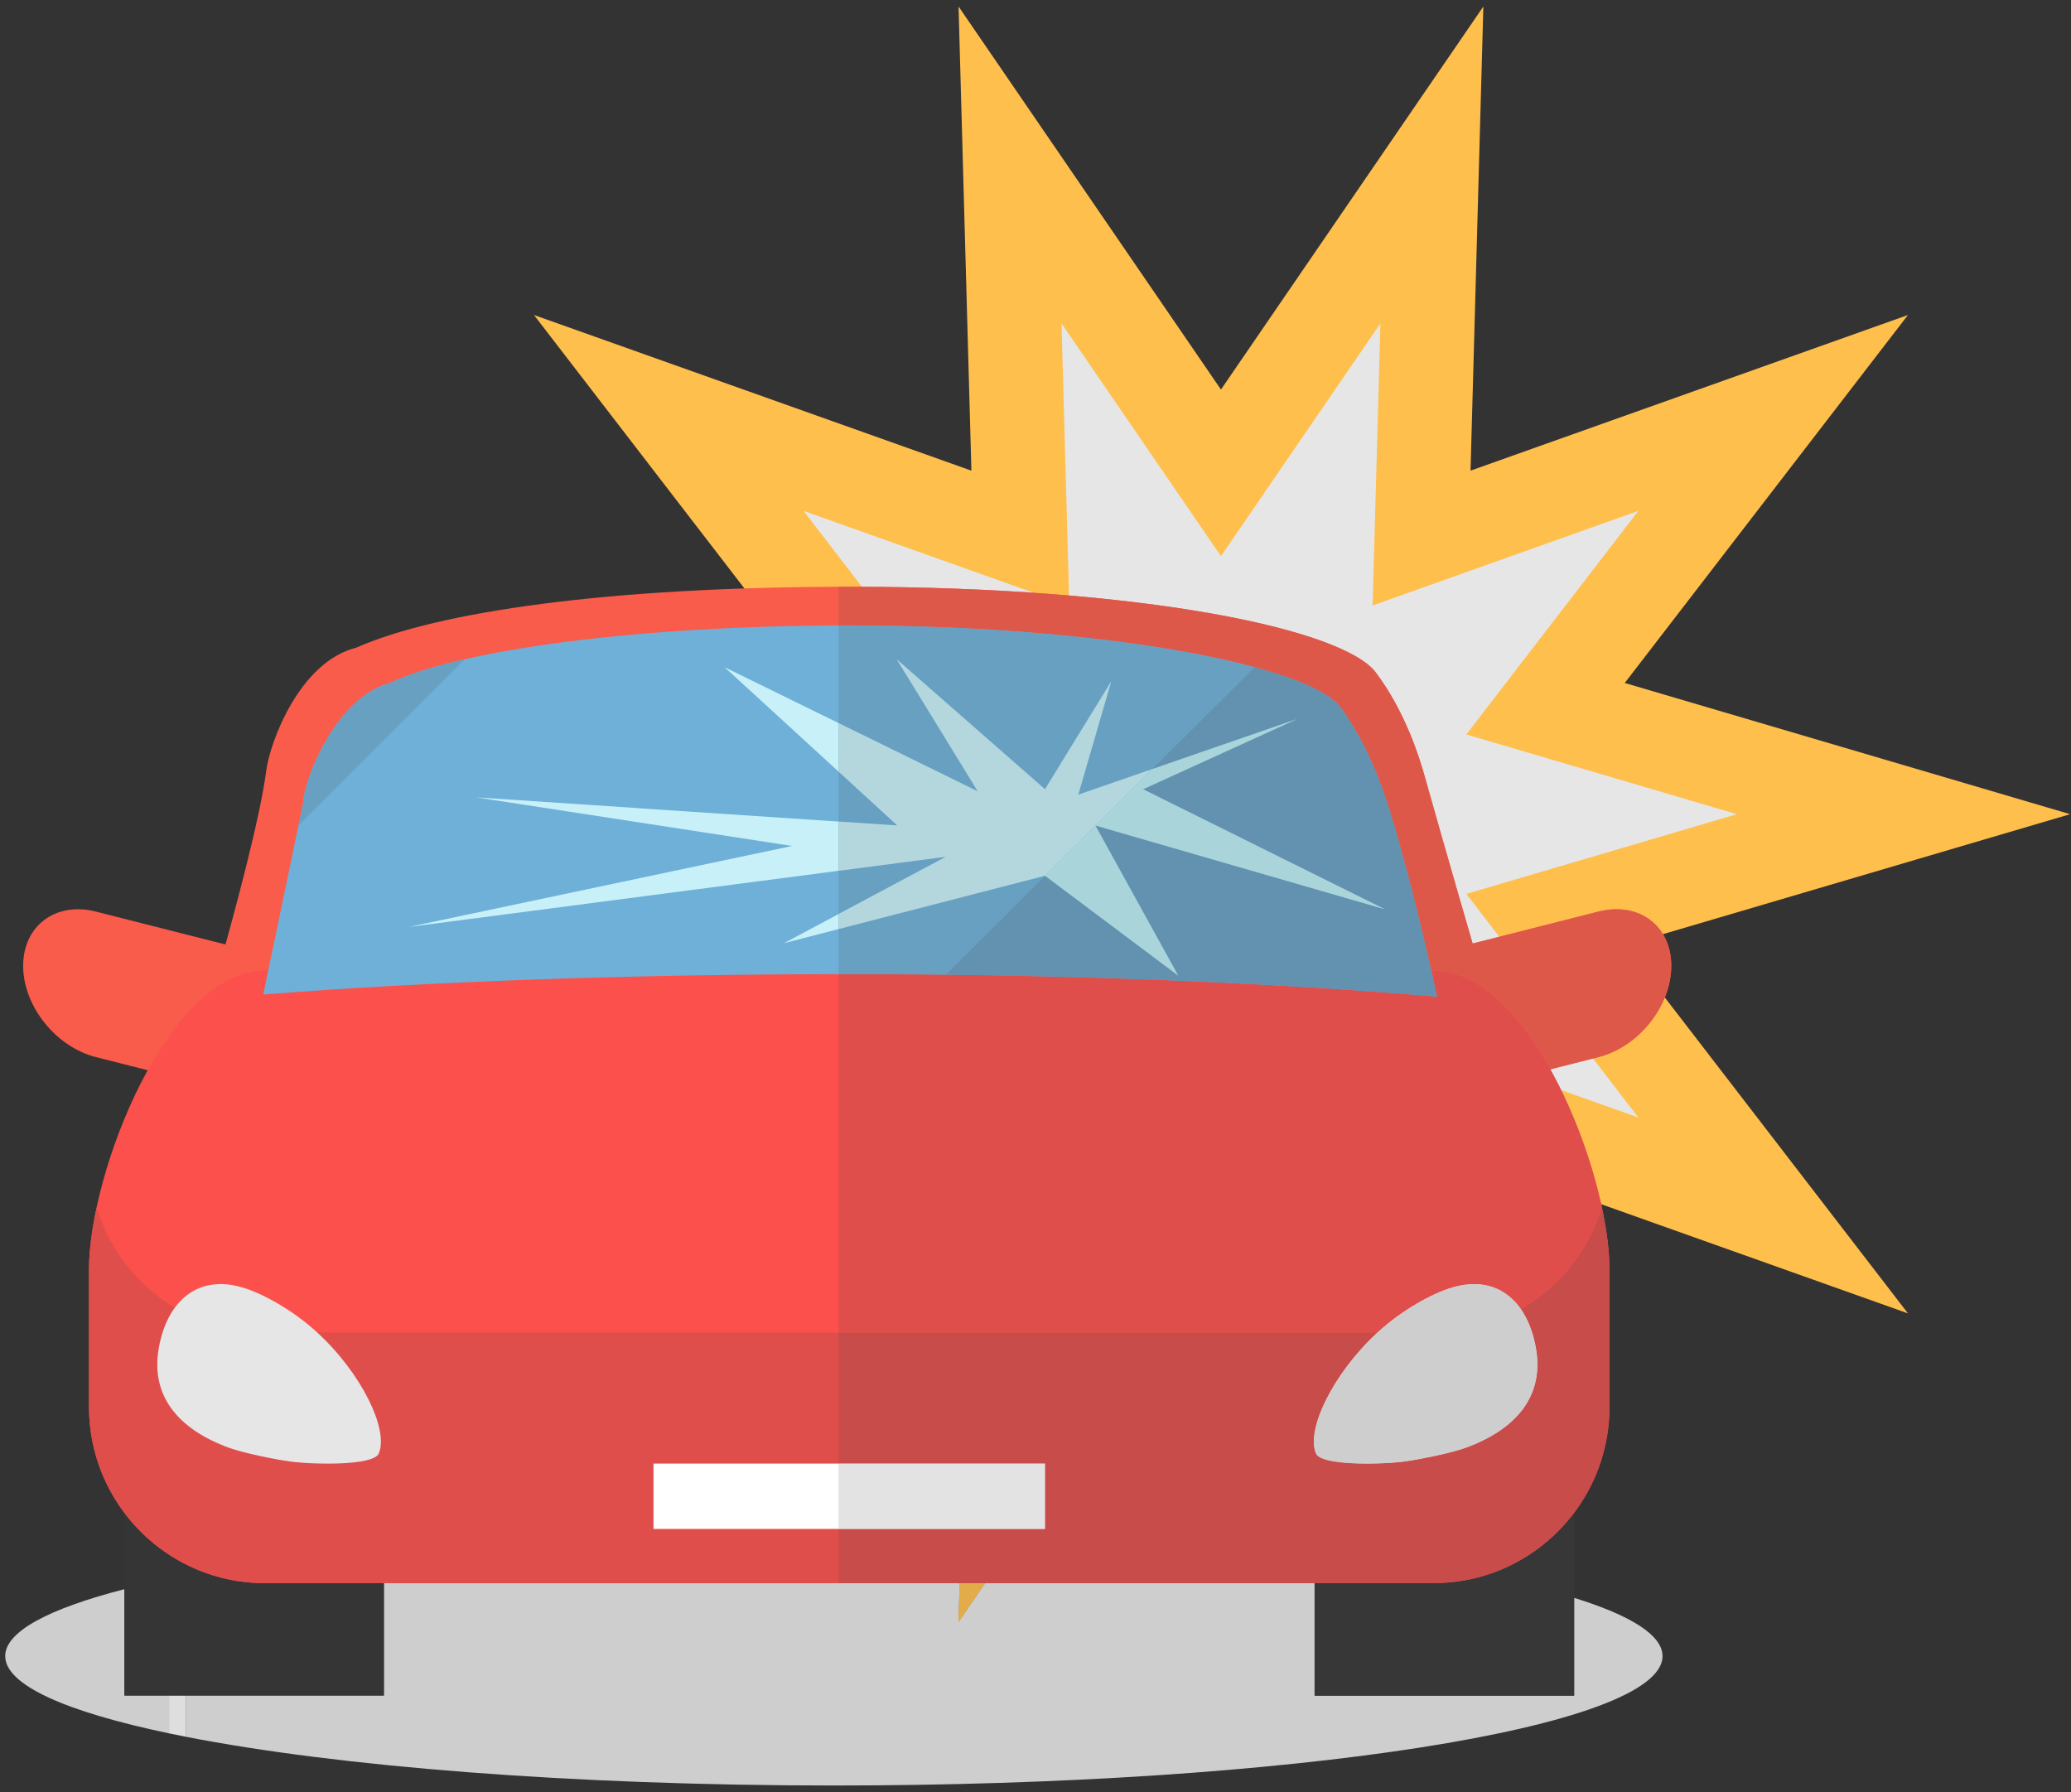<?xml version="1.0" encoding="UTF-8" standalone="no"?>
<svg width="230px" height="199px" viewBox="0 0 230 199" version="1.1" xmlns="http://www.w3.org/2000/svg" xmlns:xlink="http://www.w3.org/1999/xlink">
    <rect x="0" y="0" width="230" height="199" fill="#333333" stroke="none"/>
    <!-- Generator: Sketch 3.8.3 (29802) - http://www.bohemiancoding.com/sketch -->
    <title>Group</title>
    <desc>Created with Sketch.</desc>
    <defs></defs>
    <g id="Page-1" stroke="none" stroke-width="1" fill="none" fill-rule="evenodd">
        <g id="10450-NMI6LL" transform="translate(-542, -303)">
            <g id="Group" transform="translate(542, 303)">
                <polyline id="Fill-205" fill="#FFBF4D" points="135.597 43.259 164.738 0.723 163.314 52.265 211.892 34.981 180.441 75.842 229.902 90.413 180.441 104.985 211.892 145.847 163.314 128.56 164.738 180.104 135.597 137.566 106.455 180.104 107.881 128.56 59.303 145.847 90.752 104.985 41.29 90.413 90.752 75.842 59.303 34.981 107.881 52.265 106.455 0.723 135.597 43.259"></polyline>
                <polyline id="Fill-206" fill="#E6E6E6" points="135.597 61.76 153.304 35.913 152.438 67.233 181.956 56.73 162.845 81.559 192.9 90.413 162.845 99.267 181.956 124.098 152.438 113.593 153.304 144.914 135.597 119.065 117.889 144.914 118.756 113.593 89.236 124.098 108.346 99.267 78.291 90.413 108.346 81.559 89.236 56.73 118.756 67.233 117.889 35.913 135.597 61.76"></polyline>
                <path d="M92.607,198.274 C63.492,198.274 37.534,196.164 20.671,192.868 L20.671,188.283 L42.631,188.283 L42.631,175.809 L106.574,175.809 L106.455,180.104 L109.397,175.809 L146,175.809 L146,188.283 L174.813,188.283 L174.813,177.435 C181.096,179.379 184.637,181.577 184.637,183.904 C184.637,191.842 143.432,198.274 92.607,198.274 M18.772,192.484 C7.343,190.09 0.577,187.121 0.577,183.904 C0.577,181.184 5.414,178.64 13.819,176.471 L13.819,188.283 L18.772,188.283 L18.772,192.484" id="Fill-207" fill="#CECECE"></path>
                <path d="M20.671,192.868 C20.024,192.742 19.392,192.614 18.772,192.484 L18.772,188.283 L20.671,188.283 L20.671,192.868" id="Fill-208" fill="#DEDEDE"></path>
                <polyline id="Fill-209" fill="#E3AC4B" points="106.455 180.104 106.574 175.809 109.397 175.809 106.455 180.104"></polyline>
                <path d="M158.19,86.095 C157.648,84.165 156.054,78.997 152.783,74.667 C149.167,69.877 127.077,65.157 94.315,65.157 C67.432,65.157 48.446,67.973 39.557,71.927 L39.556,71.927 C33.267,73.496 29.983,82.4 29.57,85.569 C28.23,95.865 18.931,125.72 18.931,125.72 C18.931,129.152 21.829,131.932 25.404,131.932 L163.226,131.932 C166.803,131.932 169.701,129.152 169.701,125.72 C169.701,125.72 162.683,102.111 158.19,86.095" id="Fill-210" fill="#F95C4B"></path>
                <path d="M26.305,105.202 C30.767,106.336 34.384,110.872 34.384,115.333 C34.384,119.796 30.767,122.496 26.305,121.359 L10.651,117.386 C6.189,116.252 2.573,111.716 2.571,107.255 C2.573,102.792 6.188,100.095 10.651,101.229 L26.305,105.202" id="Fill-211" fill="#F95C4B"></path>
                <path d="M161.873,105.202 C157.411,106.336 153.796,110.872 153.796,115.333 C153.796,119.796 157.411,122.496 161.873,121.359 L177.526,117.386 C181.989,116.252 185.607,111.716 185.607,107.255 C185.607,102.792 181.989,100.095 177.526,101.228 L161.873,105.202" id="Fill-212" fill="#F95C4B"></path>
                <path d="M42.631,188.283 L42.631,168.141 C42.631,160.187 36.183,153.736 28.226,153.736 C20.268,153.736 13.819,160.187 13.819,168.141 L13.819,188.283 L42.631,188.283" id="Fill-213" fill="#353535"></path>
                <path d="M174.813,188.283 L174.813,168.141 C174.813,160.187 168.362,153.736 160.406,153.736 C152.449,153.736 146,160.187 146,168.141 L146,188.283 L174.813,188.283" id="Fill-214" fill="#353535"></path>
                <path d="M178.75,156.205 C178.75,167.031 170,175.809 159.202,175.809 L29.43,175.809 C18.634,175.809 9.881,167.031 9.881,156.205 L9.881,141.018 C9.881,130.191 18.634,107.785 29.43,107.785 L159.202,107.785 C170,107.785 178.75,130.191 178.75,141.018 L178.75,156.205" id="Fill-215" fill="#FC504C"></path>
                <path d="M178.75,140.976 L178.75,140.965 L178.75,140.976 M9.881,140.976 L9.881,140.965 L9.881,140.976 M178.75,140.926 L178.75,140.924 L178.75,140.926 M9.881,140.881 L9.881,140.874 L9.881,140.881 M178.749,140.879 L178.749,140.875 L178.749,140.879" id="Fill-216" fill="#CECECE"></path>
                <path d="M93.128,175.809 L29.43,175.809 C23.053,175.809 17.388,172.746 13.82,168.007 C11.347,164.724 9.881,160.636 9.881,156.205 L9.881,141.018 L9.881,140.976 L9.881,140.965 L9.881,140.881 L9.881,140.874 C9.895,138.916 10.191,136.588 10.728,134.093 C13.166,142.131 20.615,147.979 29.43,147.979 L93.128,147.979 L93.128,162.528 L72.579,162.528 L72.579,169.783 L93.128,169.783 L93.128,175.809 M174.809,168.012 L174.809,168.008 C177.088,164.981 178.514,161.273 178.723,157.241 C178.514,161.274 177.089,164.985 174.809,168.012 M178.723,157.235 C178.724,157.22 178.725,157.205 178.726,157.19 C178.725,157.205 178.724,157.22 178.723,157.235 M178.726,157.181 C178.727,157.166 178.728,157.151 178.728,157.136 C178.728,157.151 178.727,157.166 178.726,157.181 M178.729,157.128 C178.731,157.085 178.732,157.041 178.734,156.997 C178.732,157.041 178.731,157.085 178.729,157.128 M178.735,156.975 C178.736,156.964 178.736,156.953 178.736,156.942 C178.736,156.953 178.735,156.965 178.735,156.975 M178.737,156.917 C178.738,156.907 178.738,156.897 178.738,156.886 C178.738,156.897 178.738,156.907 178.737,156.917 M178.739,156.858 C178.74,156.849 178.74,156.839 178.74,156.83 C178.74,156.84 178.74,156.848 178.739,156.858 M178.741,156.794 C178.742,156.781 178.742,156.767 178.742,156.754 C178.742,156.767 178.742,156.781 178.741,156.794 M178.743,156.718 C178.744,156.71 178.744,156.701 178.744,156.693 C178.744,156.701 178.744,156.71 178.743,156.718 M178.745,156.659 L178.745,156.635 L178.745,156.659 M178.746,156.6 L178.746,156.576 L178.746,156.6 M178.747,156.536 L178.747,156.519 L178.747,156.536 M178.748,156.462 L178.748,156.444 L178.748,156.462 M178.749,156.403 L178.749,156.382 L178.749,156.403 M178.749,156.344 C178.749,156.337 178.75,156.329 178.75,156.322 C178.75,156.329 178.749,156.337 178.749,156.344 M178.75,156.282 L178.75,156.263 L178.75,156.282 M178.75,141.018 C178.75,140.572 178.731,140.101 178.702,139.619 C178.694,139.503 178.687,139.387 178.678,139.269 C178.646,138.847 178.608,138.416 178.557,137.972 C178.678,139.005 178.743,139.979 178.749,140.875 L178.749,140.879 C178.75,140.894 178.75,140.909 178.75,140.924 L178.75,140.926 L178.75,140.965 L178.75,140.976 L178.75,141.018 M178.539,137.82 C178.537,137.807 178.536,137.794 178.534,137.781 C178.536,137.794 178.537,137.807 178.539,137.82 M178.468,137.275 C178.414,136.886 178.352,136.49 178.285,136.087 L178.24,135.824 C178.164,135.391 178.081,134.951 177.99,134.505 C178.186,135.459 178.347,136.386 178.468,137.275" id="Fill-217" fill="#E04E4B"></path>
                <path d="M32.226,162.295 C30.503,162.06 27.008,161.352 25.377,160.752 C19.644,158.637 16.72,154.892 17.633,149.706 C18.545,144.517 21.933,141.467 26.977,142.983 C29.231,143.66 32.526,145.493 35.189,147.929 C40.158,152.476 43.219,158.799 42.056,161.418 C41.449,162.787 34.745,162.639 32.226,162.295" id="Fill-218" fill="#E6E6E6"></path>
                <path d="M155.987,162.295 C157.708,162.06 161.205,161.352 162.838,160.752 C168.569,158.637 171.491,154.892 170.58,149.706 C169.668,144.517 166.279,141.467 161.234,142.983 C158.98,143.66 155.686,145.493 153.023,147.929 C148.054,152.475 144.994,158.799 146.157,161.418 C146.762,162.787 153.466,162.639 155.987,162.295" id="Fill-219" fill="#E6E6E6"></path>
                <polygon id="Fill-220" fill="#FFFFFF" points="72.579 169.783 116.054 169.783 116.054 162.528 72.579 162.528"></polygon>
                <path d="M94.32,108.176 C119.129,108.176 141.684,109.152 159.607,110.678 C158.067,103.702 156.203,96.03 154.234,89.672 C153.648,87.775 151.958,82.727 148.867,78.536 C145.476,73.939 122.702,69.451 94.324,69.451 C71.037,69.451 51.064,72.126 43.155,75.903 C37.589,77.408 33.855,86.02 33.672,89.152 L29.232,110.439 C47.232,109.02 69.817,108.176 94.32,108.176" id="Fill-221" fill="#6FB0D8"></path>
                <path d="M33.147,91.666 L33.672,89.152 L33.148,91.666 L33.147,91.666" id="Fill-222" fill="#DE584A"></path>
                <path d="M33.148,91.666 L33.672,89.152 C33.855,86.02 37.589,77.408 43.155,75.903 C45.208,74.923 48.077,74.018 51.601,73.214 C45.45,79.365 39.298,85.515 33.147,91.666" id="Fill-223" fill="#68A0C2"></path>
                <path d="M87.065,104.737 L93.128,101.5 L93.128,103.17 L87.065,104.737 M45.383,102.938 L87.963,93.942 L52.879,88.544 L93.128,91.231 L93.128,96.699 L45.383,102.938 M93.128,85.685 L80.467,74.088 L93.128,80.294 L93.128,85.685" id="Fill-224" fill="#C8F0F9"></path>
                <path d="M178.723,157.241 L178.723,157.235 L178.723,157.241 M178.726,157.19 L178.726,157.181 L178.726,157.19 M178.728,157.136 C178.728,157.134 178.729,157.131 178.729,157.128 C178.729,157.131 178.728,157.134 178.728,157.136 M178.734,156.997 C178.735,156.99 178.735,156.983 178.735,156.975 C178.735,156.983 178.734,156.99 178.734,156.997 M178.736,156.942 C178.737,156.934 178.737,156.926 178.737,156.917 C178.737,156.926 178.737,156.934 178.736,156.942 M178.738,156.886 C178.739,156.877 178.739,156.867 178.739,156.858 C178.739,156.867 178.739,156.877 178.738,156.886 M178.74,156.83 C178.741,156.818 178.741,156.806 178.741,156.794 C178.741,156.806 178.741,156.818 178.74,156.83 M178.742,156.754 C178.743,156.742 178.743,156.73 178.743,156.718 C178.743,156.73 178.743,156.742 178.742,156.754 M178.744,156.693 C178.744,156.681 178.745,156.671 178.745,156.659 C178.745,156.671 178.744,156.681 178.744,156.693 M178.745,156.635 C178.746,156.624 178.746,156.611 178.746,156.6 C178.746,156.611 178.746,156.623 178.745,156.635 M178.746,156.576 C178.747,156.563 178.747,156.55 178.747,156.536 C178.747,156.55 178.747,156.563 178.746,156.576 M178.747,156.519 C178.748,156.5 178.748,156.48 178.748,156.462 C178.748,156.481 178.748,156.5 178.747,156.519 M178.748,156.444 C178.749,156.43 178.749,156.416 178.749,156.403 C178.749,156.416 178.749,156.43 178.748,156.444 M178.749,156.382 L178.749,156.344 L178.749,156.382 M178.75,156.322 L178.75,156.282 L178.75,156.322 M178.75,156.263 L178.75,156.205 L178.75,141.018 L178.75,156.205 L178.75,156.263" id="Fill-225" fill="#CECECE"></path>
                <path d="M163.546,104.777 C163.133,103.356 162.713,101.911 162.293,100.459 C162.713,101.911 163.133,103.356 163.547,104.777 L163.546,104.777" id="Fill-226" fill="#CECECE"></path>
                <path d="M158.7,106.656 C157.358,100.845 155.83,94.827 154.234,89.672 C153.648,87.775 151.958,82.727 148.867,78.536 C145.476,73.939 122.702,69.451 94.324,69.451 C93.925,69.451 93.525,69.452 93.128,69.453 L93.128,65.16 C93.524,65.159 93.916,65.157 94.315,65.157 C127.077,65.157 149.167,69.877 152.783,74.667 C156.054,78.997 157.648,84.165 158.19,86.095 C159.432,90.524 160.866,95.53 162.293,100.459 C162.713,101.911 163.133,103.356 163.546,104.777 L161.873,105.202 C160.746,105.488 159.674,105.992 158.7,106.656" id="Fill-227" fill="#DE584A"></path>
                <path d="M172.175,118.743 C168.724,112.548 164.181,107.785 159.202,107.785 L158.959,107.785 C158.873,107.41 158.787,107.033 158.7,106.656 C159.674,105.992 160.746,105.488 161.873,105.202 L163.546,104.777 L163.547,104.777 L163.547,104.778 L177.526,101.228 C178.215,101.053 178.884,100.97 179.523,100.97 C183.02,100.97 185.607,103.481 185.607,107.255 C185.607,111.716 181.989,116.252 177.526,117.386 L172.175,118.743" id="Fill-228" fill="#DE584A"></path>
                <path d="M174.813,188.283 L146,188.283 L146,175.809 L159.202,175.809 C165.578,175.809 171.241,172.748 174.809,168.012 L174.813,168.141 L174.813,188.283" id="Fill-229" fill="#373737"></path>
                <path d="M152.968,147.979 L93.128,147.979 L93.128,108.177 C93.525,108.176 93.922,108.176 94.32,108.176 C97.944,108.176 101.519,108.197 105.039,108.237 C105.037,108.238 105.037,108.239 105.035,108.24 C125.614,108.476 144.303,109.376 159.607,110.678 C159.397,109.725 159.18,108.759 158.959,107.785 L159.202,107.785 C164.181,107.785 168.724,112.548 172.175,118.743 L172.172,118.744 C174.831,123.521 176.842,129.142 177.903,134.093 C176.444,138.904 173.189,142.931 168.921,145.389 C167.702,143.626 165.932,142.594 163.714,142.594 C162.941,142.594 162.113,142.719 161.234,142.983 C158.98,143.66 155.686,145.493 153.023,147.929 C153.005,147.946 152.986,147.962 152.968,147.979 M178.557,137.972 C178.551,137.921 178.545,137.87 178.539,137.82 C178.545,137.871 178.551,137.921 178.557,137.972 M178.534,137.781 C178.514,137.613 178.492,137.445 178.468,137.275 C178.491,137.439 178.513,137.603 178.533,137.765 L178.534,137.781 M177.99,134.505 C177.962,134.368 177.933,134.231 177.903,134.093 L177.904,134.095 C177.934,134.232 177.962,134.369 177.99,134.505" id="Fill-230" fill="#E04E4B"></path>
                <path d="M159.202,175.809 L93.128,175.809 L93.128,169.783 L116.054,169.783 L116.054,162.528 L93.128,162.528 L93.128,147.979 L152.968,147.979 C148.031,152.523 144.998,158.809 146.157,161.418 C146.53,162.263 149.224,162.53 151.826,162.53 C153.441,162.53 155.021,162.427 155.987,162.295 C157.708,162.06 161.205,161.352 162.838,160.752 C168.569,158.637 171.491,154.892 170.58,149.706 C170.282,148.011 169.719,146.543 168.921,145.389 C173.189,142.931 176.444,138.904 177.903,134.093 C177.933,134.231 177.962,134.368 177.99,134.505 C178.081,134.951 178.164,135.391 178.24,135.824 L178.285,136.087 C178.352,136.49 178.414,136.886 178.468,137.275 C178.492,137.445 178.514,137.613 178.534,137.781 C178.536,137.794 178.537,137.807 178.539,137.82 C178.545,137.87 178.551,137.921 178.557,137.972 C178.608,138.416 178.646,138.847 178.678,139.269 C178.687,139.387 178.694,139.503 178.702,139.619 C178.731,140.101 178.75,140.572 178.75,141.018 L178.75,156.205 L178.75,156.263 L178.75,156.282 L178.75,156.322 C178.75,156.329 178.749,156.337 178.749,156.344 L178.749,156.382 L178.749,156.403 C178.749,156.416 178.749,156.43 178.748,156.444 L178.748,156.462 C178.748,156.48 178.748,156.5 178.747,156.519 L178.747,156.536 C178.747,156.55 178.747,156.563 178.746,156.576 L178.746,156.6 C178.746,156.611 178.746,156.624 178.745,156.635 L178.745,156.659 C178.745,156.671 178.744,156.681 178.744,156.693 C178.744,156.701 178.744,156.71 178.743,156.718 C178.743,156.73 178.743,156.742 178.742,156.754 C178.742,156.767 178.742,156.781 178.741,156.794 C178.741,156.806 178.741,156.818 178.74,156.83 C178.74,156.839 178.74,156.849 178.739,156.858 C178.739,156.867 178.739,156.877 178.738,156.886 C178.738,156.897 178.738,156.907 178.737,156.917 C178.737,156.926 178.737,156.934 178.736,156.942 C178.736,156.953 178.736,156.964 178.735,156.975 C178.735,156.983 178.735,156.99 178.734,156.997 C178.732,157.041 178.731,157.085 178.729,157.128 C178.729,157.131 178.728,157.134 178.728,157.136 C178.728,157.151 178.727,157.166 178.726,157.181 L178.726,157.19 C178.725,157.205 178.724,157.22 178.723,157.235 L178.723,157.241 C178.514,161.273 177.088,164.981 174.809,168.008 L174.809,168.012 C171.241,172.748 165.578,175.809 159.202,175.809" id="Fill-231" fill="#C84C4A"></path>
                <path d="M151.826,162.53 C149.224,162.53 146.53,162.263 146.157,161.418 C144.998,158.809 148.031,152.523 152.968,147.979 C152.986,147.962 153.005,147.946 153.023,147.929 C155.686,145.493 158.98,143.66 161.234,142.983 C162.113,142.719 162.941,142.594 163.714,142.594 C165.932,142.594 167.702,143.626 168.921,145.389 C169.719,146.543 170.282,148.011 170.58,149.706 C171.491,154.892 168.569,158.637 162.838,160.752 C161.205,161.352 157.708,162.06 155.987,162.295 C155.021,162.427 153.441,162.53 151.826,162.53" id="Fill-232" fill="#CECECE"></path>
                <polygon id="Fill-233" fill="#E3E3E3" points="93.128 169.783 116.054 169.783 116.054 162.528 93.128 162.528"></polygon>
                <path d="M159.607,110.678 L159.607,110.678 C158.067,103.702 156.203,96.03 154.234,89.672 C153.648,87.775 151.958,82.727 148.867,78.536 C147.722,76.985 144.362,75.446 139.333,74.088 C135.528,77.862 131.727,81.638 127.927,85.418 L119.75,88.244 L123.409,75.668 L116.054,87.644 L99.59,73.214 L108.586,87.872 L93.128,80.294 L93.128,69.453 C93.525,69.452 93.925,69.451 94.324,69.451 C122.702,69.451 145.476,73.939 148.867,78.536 C151.958,82.727 153.648,87.775 154.234,89.672 C155.83,94.827 157.358,100.845 158.7,106.656 C158.787,107.033 158.873,107.41 158.959,107.785 C159.18,108.759 159.397,109.725 159.607,110.678 M105.039,108.237 C101.519,108.197 97.944,108.176 94.32,108.176 C93.922,108.176 93.525,108.176 93.128,108.177 L93.128,103.17 L116.051,97.246 C112.379,100.907 108.708,104.572 105.039,108.237 M93.128,101.5 L93.128,96.699 L105.035,95.143 L93.128,101.5 M121.649,91.666 L121.649,91.666 C121.65,91.666 121.649,91.667 121.649,91.667 M99.658,91.666 L93.128,91.231 L93.128,85.685 L99.658,91.666" id="Fill-234" fill="#68A0C2"></path>
                <path d="M159.607,110.678 C144.303,109.376 125.614,108.476 105.035,108.24 C105.037,108.239 105.037,108.238 105.039,108.237 C125.618,108.473 144.302,109.375 159.607,110.678" id="Fill-235" fill="#C84C4A"></path>
                <path d="M159.607,110.678 C144.302,109.375 125.618,108.473 105.039,108.237 C108.708,104.572 112.379,100.907 116.051,97.246 L116.054,97.245 L130.846,108.335 L121.649,91.666 C121.649,91.667 121.65,91.666 121.65,91.666 L153.796,100.97 L126.947,87.644 L144.04,79.848 L127.927,85.418 C131.727,81.638 135.528,77.862 139.333,74.088 C144.362,75.446 147.722,76.985 148.867,78.536 C151.958,82.727 153.648,87.775 154.234,89.672 C156.203,96.03 158.067,103.702 159.607,110.678" id="Fill-236" fill="#6292AF"></path>
                <path d="M93.128,103.17 L93.128,101.5 L105.035,95.143 L93.128,96.699 L93.128,91.231 L99.658,91.666 L93.128,85.685 L93.128,80.294 L108.586,87.872 L99.59,73.214 L116.054,87.644 L123.409,75.668 L119.75,88.244 L127.927,85.418 C125.834,87.5 123.742,89.582 121.65,91.666 L121.649,91.666 C119.783,93.526 117.917,95.386 116.051,97.246 L93.128,103.17" id="Fill-237" fill="#B4D6DD"></path>
                <path d="M130.846,108.335 L116.054,97.245 L116.051,97.246 C117.917,95.386 119.783,93.526 121.649,91.667 L130.846,108.335 M153.796,100.97 L121.649,91.666 C123.742,89.582 125.834,87.5 127.927,85.418 L144.04,79.848 L126.947,87.644 L153.796,100.97" id="Fill-238" fill="#A9D4D9"></path>
            </g>
        </g>
    </g>
</svg>